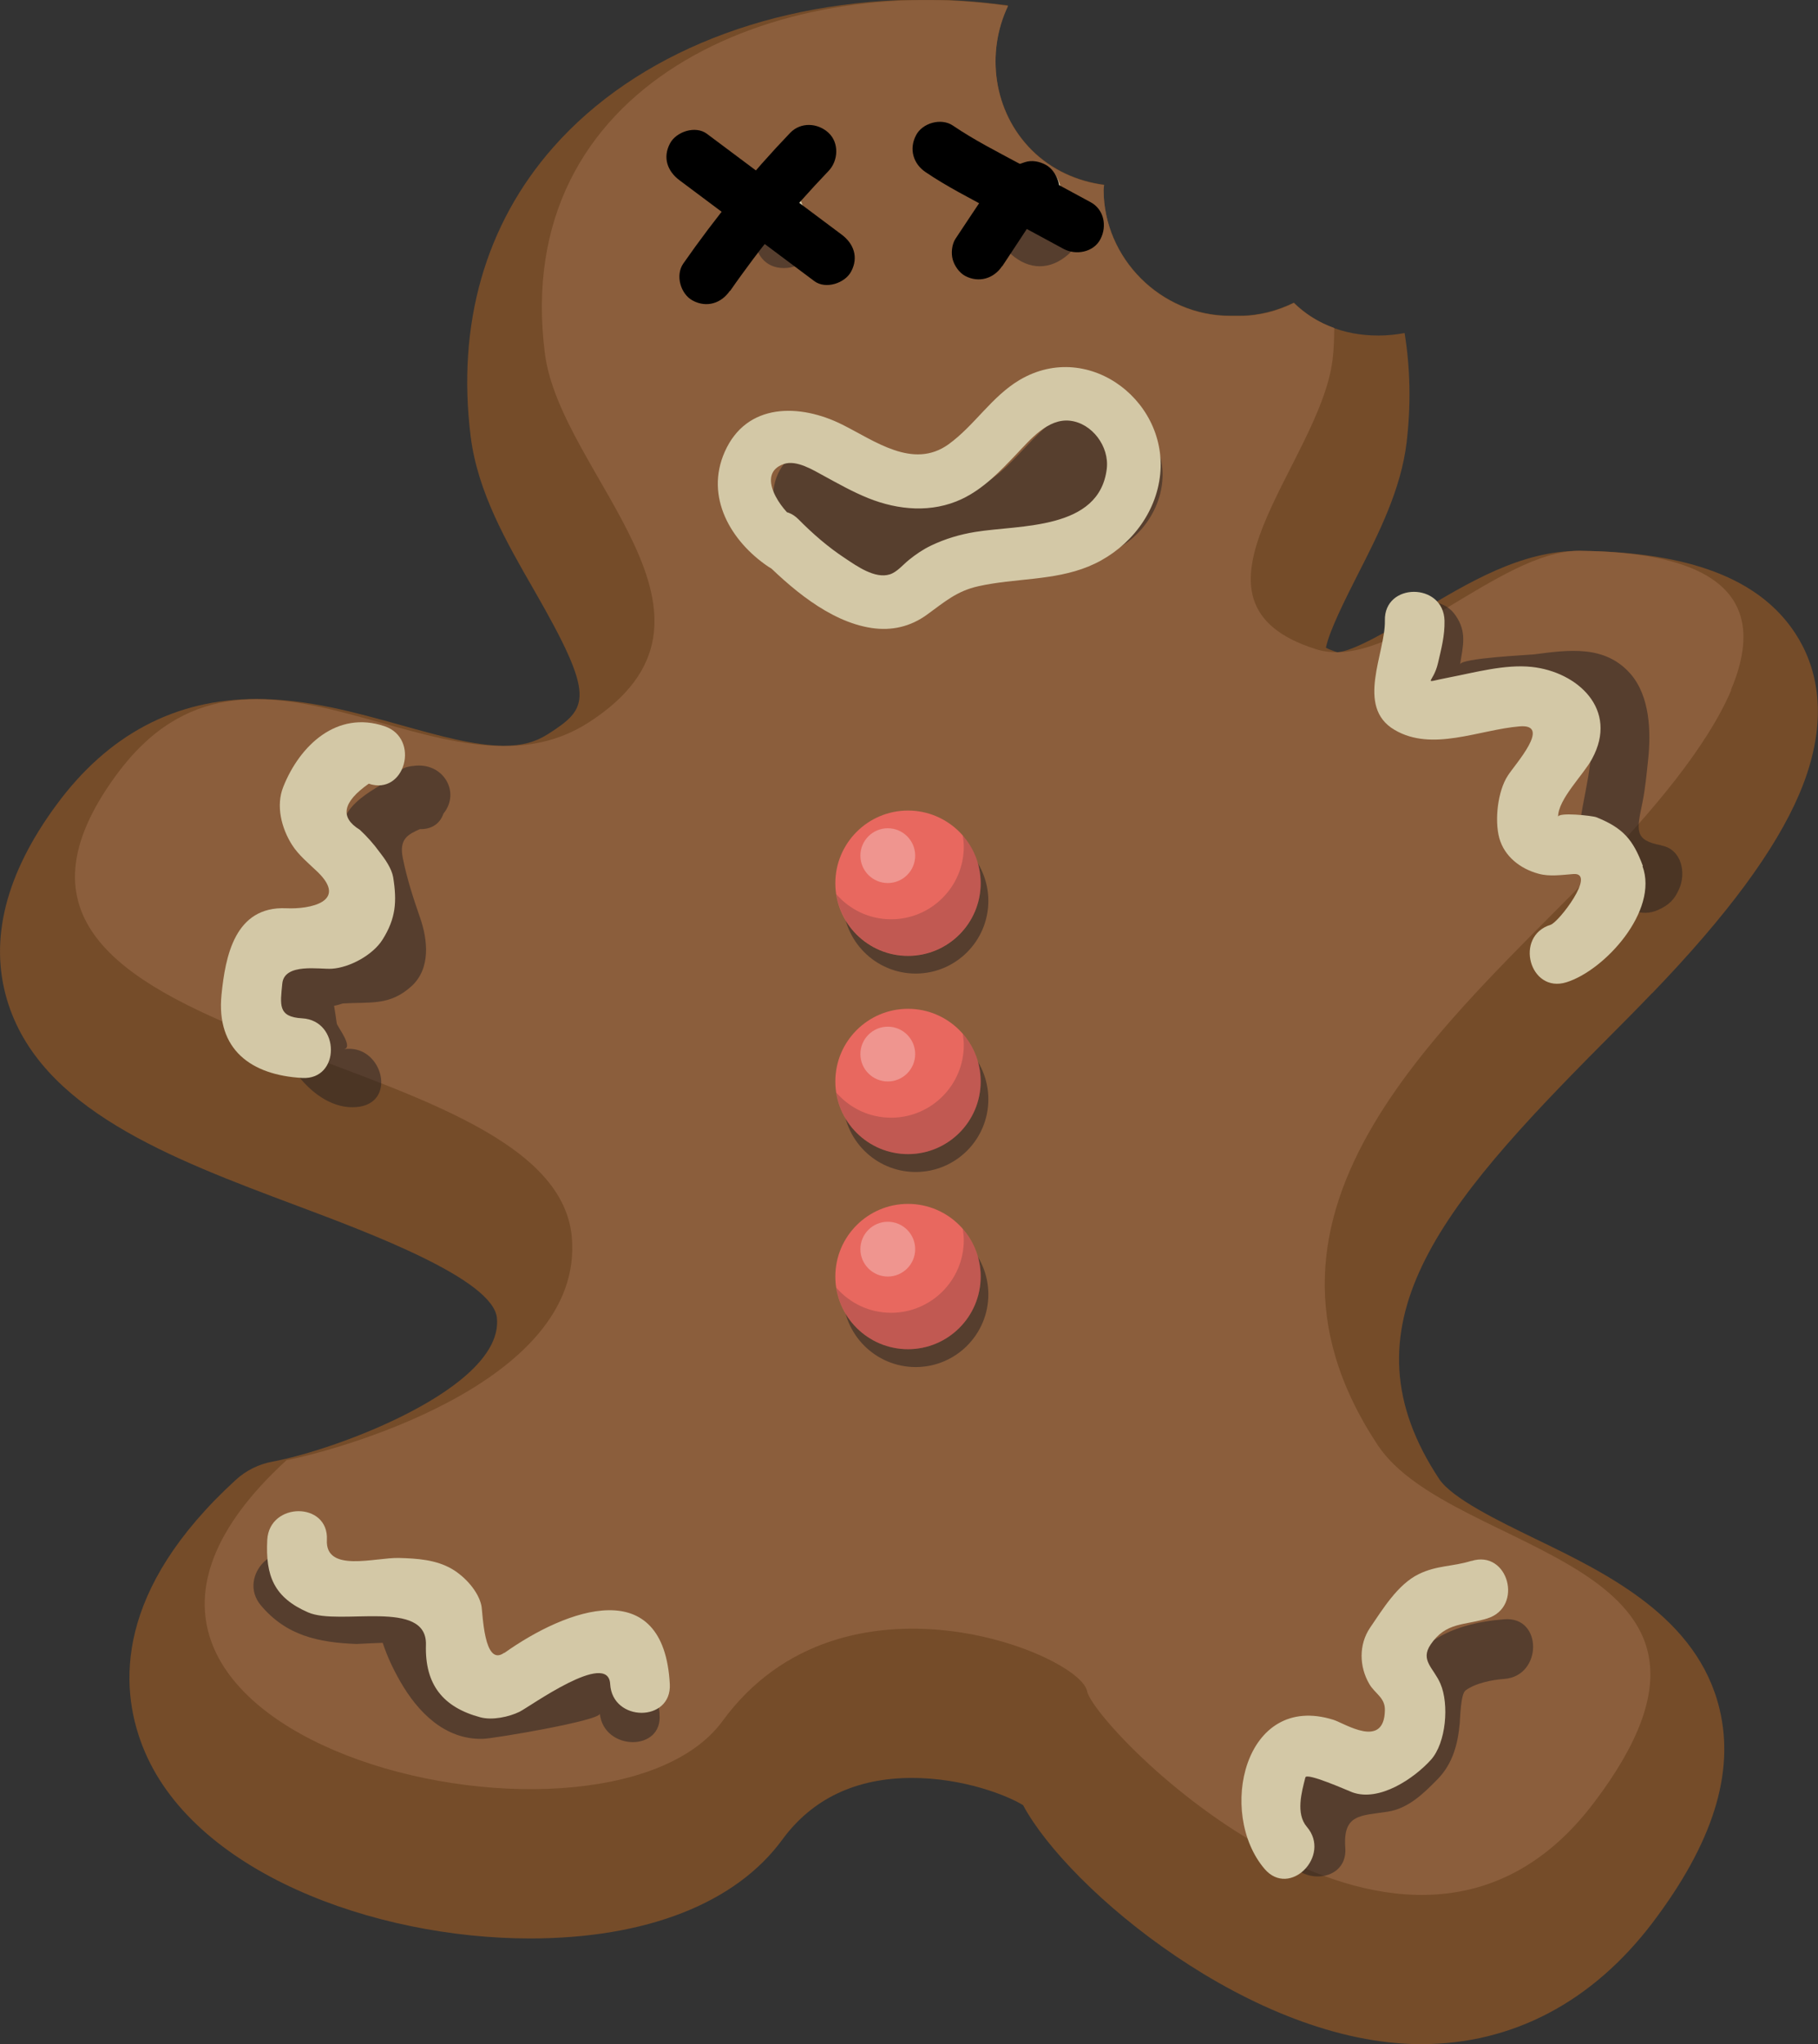<?xml version="1.0" encoding="UTF-8"?><svg id="Capa_2" xmlns="http://www.w3.org/2000/svg" viewBox="0 0 108.84 122.39"><rect x="0" y="0" width="108.84" height="122.39" fill="#333333" stroke="none"/><defs><style>.cls-1{opacity:.2;}.cls-1,.cls-2,.cls-3,.cls-4,.cls-5,.cls-6,.cls-7,.cls-8,.cls-9{stroke-width:0px;}.cls-1,.cls-2,.cls-6{fill:#231f20;}.cls-2,.cls-10{opacity:.5;}.cls-4{fill:#fff;opacity:.3;}.cls-5{fill:#754c29;}.cls-7{fill:#d3c8a6;}.cls-8{fill:#8b5e3c;}.cls-9{fill:#e8685f;}</style></defs><g id="halloween14"><path class="cls-5" d="m98.91,59.47c4.5-4.67,7.38-8.58,8.81-11.93,1.97-4.63.96-7.79-.24-9.62-2.13-3.26-6.33-4.87-12.85-4.94h-.09c-3.47,0-6.6,1.88-9.61,3.69-1.56.94-3.91,2.35-4.88,2.38-.31-.1-.52-.19-.67-.27.2-1.02,1.23-3.04,1.87-4.31,1.29-2.53,2.62-5.15,2.96-7.97.27-2.27.22-4.46-.12-6.56-.49.09-1.01.15-1.56.15-2.19,0-3.86-.78-5.07-1.97-.99.48-2.08.78-3.24.78h-.59c-4.12,0-7.56-3.44-7.56-7.56,0-.09.02-.18.03-.28-1.6-.21-3.14-.89-4.34-2.09-2.3-2.31-2.75-5.83-1.41-8.65-1.6-.2-3.23-.35-4.89-.35-9.24,0-17.38,3.22-22.34,8.85-4.08,4.63-5.78,10.62-4.94,17.33.42,3.32,2.14,6.31,3.81,9.21,3.69,6.42,3.25,7.03.82,8.59-.75.48-1.56.7-2.63.7-1.77,0-3.9-.6-6.16-1.23-2.76-.77-5.62-1.57-8.67-1.57-4.86,0-8.89,2.14-11.98,6.35C.33,52.33-.65,56.25.42,59.86c1.95,6.55,9.79,9.49,17.36,12.33,4.4,1.65,11.76,4.41,11.97,6.73.39,4.16-9.58,7.88-13.43,8.59-.82.15-1.59.53-2.2,1.09-7.19,6.58-7.01,12.3-5.59,15.94,2.94,7.56,13.9,11.52,23.2,11.52h0c6.95,0,12.31-2.1,15.1-5.91,1.79-2.45,4.41-3.7,7.77-3.7,3.04,0,5.68,1.03,6.65,1.63,2.71,5.06,13.77,14.31,23.83,14.31,5.46,0,10.25-2.52,13.86-7.28,3.61-4.77,4.92-8.95,4.01-12.77-1.31-5.49-6.7-8.11-11.04-10.21-2.22-1.08-4.98-2.42-5.75-3.58-6.01-9.08,0-16.24,9.84-26.13,1-1,1.97-1.98,2.9-2.95Z"/><path class="cls-8" d="m103.62,41.33c1.93-4.54.59-8.25-9.03-8.35-4.88-.05-11.3,7.31-15.8,5.89-8.99-2.83.24-11.11.99-17.35.08-.65.09-1.26.1-1.88-.95-.34-1.76-.85-2.42-1.5-.99.49-2.08.78-3.24.78h-.59c-4.12,0-7.56-3.44-7.56-7.56,0-.09.02-.18.03-.28-1.6-.21-3.14-.89-4.34-2.09-2.3-2.3-2.75-5.82-1.41-8.63-13.91-2.04-29.78,4.65-27.73,20.79.93,7.36,12.46,15.8,2.6,22.12-8.66,5.55-20.1-7.98-28.25,3.12-12.48,17,26.14,15.58,27.26,27.65.82,8.93-14.65,12.94-17.07,13.38-18.03,16.51,18.92,25.43,26.1,15.62,7.17-9.82,21.38-4.01,21.82-1.79.45,2.23,19.19,21.42,30.34,6.69,11.16-14.72-8.47-14.67-12.94-21.42-9.42-14.24,4.3-25.33,13.25-34.63,3.07-3.18,6.45-7.12,7.92-10.58Z"/><path class="cls-2" d="m59.17,53.94c0,2.4-1.95,4.35-4.35,4.35s-4.35-1.95-4.35-4.35,1.95-4.35,4.35-4.35,4.35,1.95,4.35,4.35Z"/><path class="cls-9" d="m58.71,52.88c0,2.4-1.95,4.35-4.35,4.35s-4.35-1.95-4.35-4.35,1.95-4.35,4.35-4.35,4.35,1.95,4.35,4.35Z"/><path class="cls-1" d="m57.64,50.02c.03.22.06.44.06.67,0,2.4-1.95,4.35-4.35,4.35-1.31,0-2.48-.58-3.28-1.5.32,2.08,2.12,3.68,4.29,3.68,2.4,0,4.35-1.95,4.35-4.35,0-1.09-.41-2.09-1.07-2.85Z"/><path class="cls-4" d="m54.79,51.23c0,.91-.74,1.64-1.64,1.64s-1.64-.73-1.64-1.64.74-1.64,1.64-1.64,1.64.73,1.64,1.64Z"/><circle class="cls-2" cx="54.82" cy="65.82" r="4.35"/><path class="cls-9" d="m58.71,64.75c0,2.4-1.95,4.35-4.35,4.35s-4.35-1.95-4.35-4.35,1.95-4.35,4.35-4.35,4.35,1.95,4.35,4.35Z"/><path class="cls-1" d="m57.64,61.9c.03.22.06.44.06.67,0,2.4-1.95,4.35-4.35,4.35-1.31,0-2.48-.58-3.28-1.5.32,2.08,2.12,3.68,4.29,3.68,2.4,0,4.35-1.95,4.35-4.35,0-1.09-.41-2.09-1.07-2.85Z"/><path class="cls-4" d="m54.79,63.11c0,.91-.74,1.64-1.64,1.64s-1.64-.73-1.64-1.64.74-1.64,1.64-1.64,1.64.73,1.64,1.64Z"/><path class="cls-2" d="m59.17,77.5c0,2.4-1.95,4.35-4.35,4.35s-4.35-1.95-4.35-4.35,1.95-4.35,4.35-4.35,4.35,1.95,4.35,4.35Z"/><path class="cls-9" d="m58.71,76.43c0,2.4-1.95,4.35-4.35,4.35s-4.35-1.95-4.35-4.35,1.95-4.35,4.35-4.35,4.35,1.95,4.35,4.35Z"/><path class="cls-1" d="m57.64,73.58c.03.22.06.44.06.67,0,2.4-1.95,4.35-4.35,4.35-1.31,0-2.48-.58-3.28-1.5.32,2.08,2.12,3.68,4.29,3.68,2.4,0,4.35-1.95,4.35-4.35,0-1.09-.41-2.09-1.07-2.85Z"/><path class="cls-4" d="m54.79,74.79c0,.91-.74,1.64-1.64,1.64s-1.64-.73-1.64-1.64.74-1.64,1.64-1.64,1.64.73,1.64,1.64Z"/><path class="cls-2" d="m25.15,49.64c.61.02,1.17-.26,1.4-.93,1.04-1.27-.01-3.11-1.81-2.85-.09,0-.17.02-.26.04-.35.05-.74.34-.99.68-1.83,1.12-3.58,1.87-3.02,4.67.07.35.73,5.28,1.38,5.27-1.27.02-2.45-.03-3.67.4-4.35,1.53-.72,9.97,3.35,9.34,2.27-.36,1.3-3.8-.95-3.44.62-.1-.41-1.38-.42-1.55-.05-.35-.1-.7-.16-1.05.13-.02.3-.07.52-.14,1.66-.1,2.8.15,4.1-1.02,1.18-1.06.99-2.79.53-4.11-.42-1.22-.78-2.3-1.04-3.6-.22-1.13.32-1.39,1.03-1.71Z"/><path class="cls-2" d="m39.49,102.6c-.42-4.01-4.84-3.58-7.77-2.54-4.84,1.72-4.2-2.43-6.14-4.38-2.1-2.09-5.36.39-7.44-2.08-1.48-1.76-3.99.77-2.52,2.52,1.52,1.81,3.43,2.22,5.72,2.31.53-.03,1.05-.05,1.57-.07.29.85.59,1.5,1.05,2.31,1.04,1.82,2.66,3.5,4.95,3.44.68-.02,7.05-1.1,7-1.51.24,2.26,3.82,2.29,3.57,0Z"/><path class="cls-2" d="m90.06,96.95c-1.54.12-3.22.49-4.47,1.43-1.39,1.03-1.7,3.2-1.78,4.81-.11,2.13-3.24,2.02-4.71,2.26-2.42.39-2.26,3.43-2.13,5.18.17,2.28,3.74,2.3,3.57,0-.15-2.03.92-1.91,2.54-2.16,1.23-.19,2.15-1.09,2.99-1.95.9-.92,1.21-2.1,1.32-3.33.03-.37.06-1.77.35-1.98.59-.44,1.61-.64,2.33-.69,2.28-.18,2.29-3.75,0-3.57Z"/><path class="cls-2" d="m99.46,50.61c-1.65-.3-1.47-.91-1.13-2.56.17-.84.25-1.72.34-2.57.18-1.67.11-3.8-1.06-5.14-1.53-1.74-3.69-1.43-5.78-1.16-.34.04-4.36.22-4.42.6.18-1.11.42-1.93-.26-2.92-1.29-1.89-4.39-.1-3.08,1.8.03.05-.12,1.96-.05,2.27.19.89,1.28,1.76,2.14,1.94,1.45.32,8.5-.96,8.88.15.71,2.08-.42,4.87-.51,6.98-.09,2.19.78,3.12,2.3,3.65.46.77,1.42,1.3,2.46.82.63-.29.95-.6,1.23-1.23.44-.96.17-2.4-1.07-2.62Z"/><path class="cls-2" d="m63.96,12.71c-.48-.48-1.12-.6-1.71-.44-.59-.16-1.22-.04-1.71.44-.65.65-.73,1.88,0,2.52,1.08.95,2.34.95,3.42,0,.73-.64.65-1.87,0-2.52Z"/><path class="cls-2" d="m46.93,12.48c-2.3,0-2.3,3.57,0,3.57s2.3-3.57,0-3.57Z"/><path class="cls-7" d="m98.36,51.86c-.59-1.6-1.2-2.29-2.79-2.93-.23-.09-2.29-.32-2.29-.02-.01-1.05,1.51-2.51,2.03-3.47,1.62-2.97-.88-5.22-3.61-5.51-1.61-.17-3.42.34-4.99.64-1.68.32-.92.42-.62-.87.2-.86.41-1.65.39-2.54-.06-2.3-3.63-2.3-3.57,0,.04,1.93-1.78,5.16.58,6.54,2.25,1.33,5.06-.01,7.49-.21,1.94-.16-.28,2.27-.71,2.95-.61.93-.8,2.68-.51,3.74.31,1.11,1.27,1.84,2.34,2.13.67.19,1.43.07,2.1.02,1.4-.1-.88,2.89-1.37,3.04-2.19.68-1.26,4.13.95,3.44,2.29-.71,5.54-4.28,4.55-6.96Z"/><path class="cls-7" d="m47.13,11.23s-.01,0-.02-.01c0,0,.01,0,.02,0-.01,0-.02,0-.03-.01-.07-.06-.14-.12-.22-.18-.33-.25-.74-.28-1.14-.34-.97-.12-1.79.91-1.79,1.78,0,.76.41,1.27.99,1.55,0,0,0,0,.01.01,0,0-.01,0-.02,0,.02,0,.02,0,.03.01.07.06.14.12.22.18.33.25.74.28,1.14.34.97.12,1.79-.91,1.79-1.78,0-.75-.41-1.26-.99-1.55Z"/><path class="cls-7" d="m61.8,9.8c-2.3,0-2.3,3.57,0,3.57s2.3-3.57,0-3.57Z"/><path class="cls-7" d="m22.07,46.92c2.18.74,3.11-2.71.95-3.44-2.84-.96-5.07,1.14-6.06,3.63-.46,1.14-.1,2.49.52,3.47.39.62,1.02,1.13,1.54,1.63,1.82,1.77-.45,2.24-1.89,2.17-3.07-.13-3.64,2.87-3.87,5.19-.32,3.28,1.78,4.8,4.83,4.97,2.3.13,2.29-3.44,0-3.57-1.47-.08-1.31-.82-1.19-2.08.12-1.26,2.27-.84,2.97-.89,1.07-.07,2.45-.82,3.03-1.74.8-1.27.87-2.28.64-3.73-.09-.53-.49-1.1-.82-1.52-.35-.48-.74-.92-1.18-1.33-1.21-.74-1.03-1.66.54-2.76Z"/><path class="cls-7" d="m30.18,98.96c-1.22.87-1.27-2.39-1.36-2.83-.19-.88-1.01-1.75-1.76-2.19-.96-.56-2.09-.63-3.17-.66-1.41-.04-4.42.91-4.32-1.08.12-2.3-3.45-2.29-3.57,0-.11,2.15.4,3.45,2.45,4.34,1.89.82,7.13-.85,7.05,1.94-.07,2.38,1.02,3.74,3.26,4.34.71.19,1.7-.02,2.34-.33.61-.3,5.32-3.72,5.43-1.66.13,2.29,3.69,2.3,3.57,0-.36-6.63-6.14-4.54-9.91-1.86Z"/><path class="cls-7" d="m88.1,93.45c-1.15.36-2.07.26-3.17.8-1.26.62-2.15,2.1-2.91,3.21-.68,1.01-.65,2.33-.04,3.37.34.58.95.81.93,1.57-.04,2.35-2.41.78-3.08.57-5.35-1.68-6.97,5.6-4.12,8.93,1.5,1.75,4.01-.79,2.53-2.52-.68-.79-.31-2.1-.09-2.96.07-.31,2.5.77,2.81.89,1.62.59,3.7-.83,4.71-1.95.91-1.02,1.09-3.32.57-4.54-.4-.95-1.24-1.4-.59-2.36.92-1.36,2.02-1.13,3.39-1.56,2.19-.68,1.26-4.13-.95-3.44Z"/><path class="cls-3" d="m40.69,10.8l8.06,6.03c.68.51,1.84.13,2.21-.58.45-.85.15-1.67-.58-2.21l-8.06-6.03c-.68-.51-1.84-.13-2.21.58-.45.85-.15,1.67.58,2.21h0Z"/><path class="cls-3" d="m43.71,17.42c.45-.65.91-1.28,1.38-1.91.13-.17.25-.33.38-.5.15-.2-.15.19,0,0,.06-.07.11-.15.17-.22.26-.33.52-.65.78-.97,1.01-1.23,2.08-2.43,3.18-3.58.59-.61.65-1.69,0-2.29s-1.66-.65-2.29,0c-2.34,2.44-4.48,5.07-6.41,7.84-.48.7-.15,1.83.58,2.21.83.44,1.7.16,2.21-.58h0Z"/><path class="cls-3" d="m55.42,10.31c1.28.87,2.66,1.56,4.02,2.3s2.82,1.53,4.23,2.29c.74.4,1.8.21,2.21-.58s.21-1.78-.58-2.21c-1.41-.76-2.82-1.53-4.23-2.29s-2.74-1.43-4.02-2.3c-.7-.48-1.83-.16-2.21.58-.43.82-.17,1.71.58,2.21h0Z"/><path class="cls-3" d="m60.01,15.93l1.01-1.53c.3-.45.58-.91.91-1.33l-.25.33c.18-.23.38-.45.61-.63l-.33.25c.15-.12.32-.21.49-.29l-.39.16c.05-.02.11-.04.16-.06.4-.13.75-.38.97-.74.2-.35.29-.86.16-1.25s-.37-.77-.74-.97-.83-.3-1.25-.16c-.61.19-1.13.51-1.59.96-.36.35-.66.77-.94,1.18-.55.81-1.08,1.63-1.63,2.45-.22.34-.27.87-.16,1.25s.39.78.74.97c.81.43,1.71.17,2.21-.58h0Z"/><g class="cls-10"><path class="cls-6" d="m48.52,33.24c-1.08-.68-1.97-1.74-2.19-2.99s.36-2.68,1.52-3.2c1.52-.68,3.23.31,4.68,1.14,1.69.96,3.69,1.76,5.54,1.15,2.71-.88,4-4.41,6.78-5,2.03-.43,4.19,1.12,4.65,3.15s-.66,4.23-2.46,5.27c-2.95,1.71-7.07.53-9.77,2.61-.5.39-.94.88-1.52,1.15-1.26.6-2.75-.02-3.93-.76-1.26-.8-2.43-1.74-3.47-2.81"/></g><path class="cls-7" d="m47.63,31.13c-.84-.57-2.43-2.76-.7-3.35.76-.26,1.76.37,2.39.71.88.48,1.73.96,2.67,1.34,1.8.72,3.8.89,5.59.05,1.31-.62,2.31-1.68,3.29-2.71.81-.85,1.87-2.13,3.19-1.98s2.36,1.54,2.2,2.88c-.45,3.69-5.21,3.34-7.88,3.78-.92.15-1.79.41-2.63.81-.48.23-.91.52-1.33.86-.35.28-.71.73-1.15.87-.89.28-1.98-.5-2.67-.96-1.02-.67-1.94-1.47-2.8-2.34-1.47-1.48-3.76.81-2.29,2.29,1.77,1.78,4.1,3.83,6.67,4.22,1.21.18,2.33-.08,3.32-.8,1.05-.76,1.77-1.41,3.07-1.7,2.19-.49,4.48-.32,6.59-1.18s3.84-2.77,4.24-5.1c.81-4.62-4.15-8.56-8.36-6.07-1.68,1-2.69,2.72-4.25,3.85-2.13,1.53-4.42-.21-6.37-1.18-2.52-1.26-5.72-1.33-7.03,1.63-1.2,2.7.36,5.36,2.61,6.88,1.73,1.17,3.35-1.64,1.63-2.8h0Z"/></g></svg>